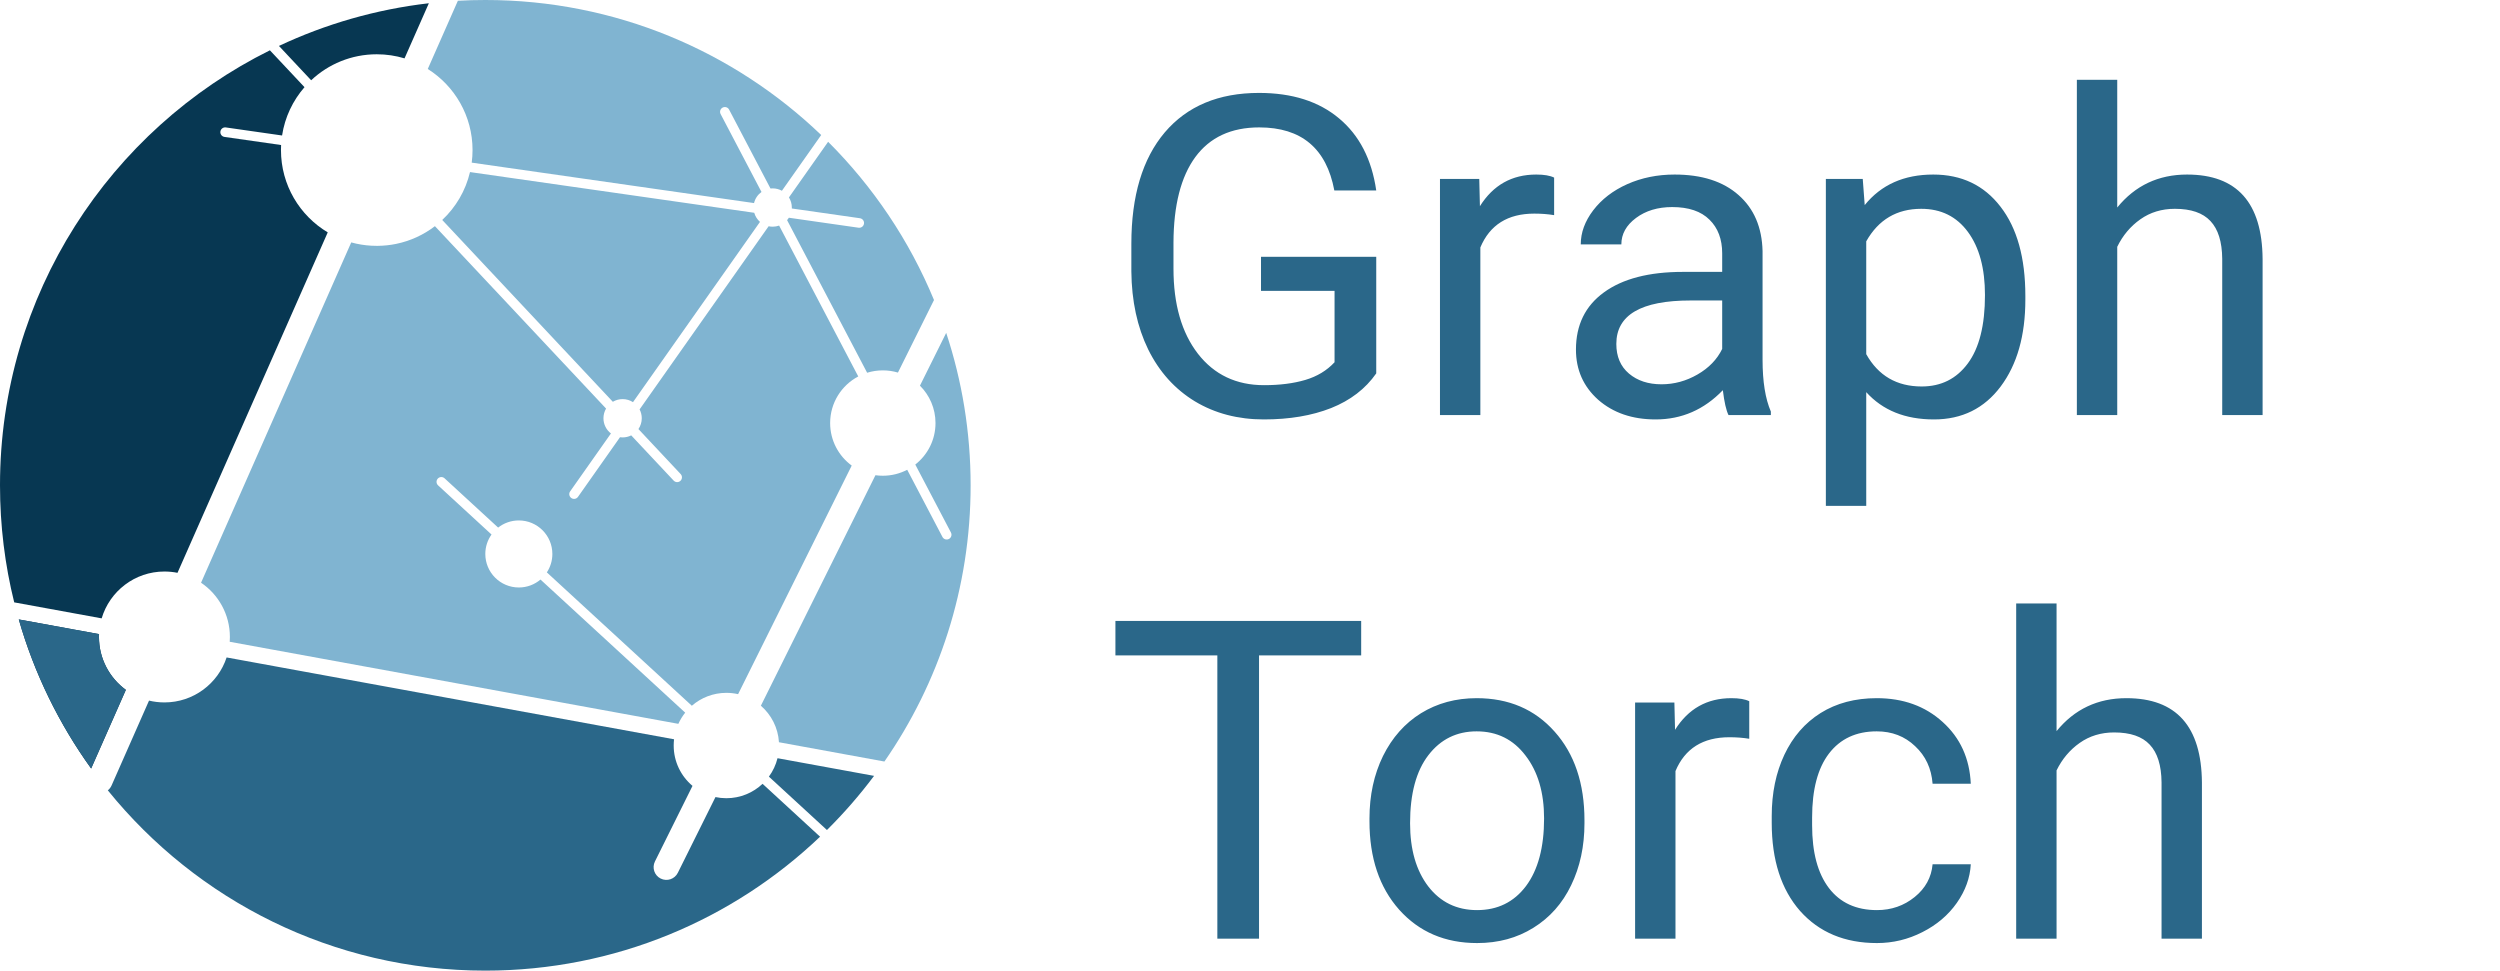 <svg width="783" height="304" viewBox="0 0 783 304" fill="none" xmlns="http://www.w3.org/2000/svg">
<path fill-rule="evenodd" clip-rule="evenodd" d="M87.366 14.387C101.904 7.547 117.703 2.942 134.318 1.017L126.699 18.281C123.946 17.448 121.025 17 118 17C110.05 17 102.823 20.092 97.455 25.139L87.366 14.387ZM84.535 15.755C34.437 40.61 0 92.283 0 152C0 164.64 1.543 176.92 4.451 188.661L31.841 193.671C34.352 185.189 42.203 179 51.5 179C52.901 179 54.27 179.141 55.592 179.408L102.648 72.78C93.876 67.544 88 57.958 88 47C88 46.471 88.014 45.944 88.041 45.422L70.301 42.882C69.481 42.764 68.912 42.004 69.029 41.184C69.147 40.364 69.906 39.794 70.727 39.912L88.345 42.435C89.222 36.694 91.725 31.488 95.371 27.303L84.535 15.755ZM5.879 194.005C10.747 210.971 18.489 226.721 28.546 240.694L39.416 216.062C34.314 212.333 31 206.303 31 199.5C31 199.2 31.006 198.901 31.019 198.604L5.879 194.005Z" fill="#073752"/>
<path fill-rule="evenodd" clip-rule="evenodd" d="M143.406 0.239L133.978 21.604C142.403 26.916 148 36.304 148 47C148 48.336 147.913 49.651 147.744 50.94L236.164 63.602C236.504 62.18 237.349 60.955 238.499 60.127L225.697 35.722C225.312 34.988 225.595 34.082 226.329 33.697C227.062 33.312 227.969 33.595 228.354 34.328L241.316 59.039C241.541 59.013 241.769 59 242 59C243.051 59 244.038 59.27 244.896 59.744L257.197 42.284C229.889 16.094 192.824 0 152 0C149.116 0 146.251 0.08 143.406 0.239ZM244.02 70.652C243.389 70.877 242.709 71 242 71C241.565 71 241.14 70.954 240.731 70.865L200.322 128.226C200.755 129.056 201 129.999 201 131C201 132.254 200.615 133.419 199.957 134.382L213.181 148.475C213.748 149.079 213.717 150.029 213.113 150.595C212.509 151.162 211.56 151.132 210.993 150.528L197.699 136.36C196.888 136.769 195.971 137 195 137C194.722 137 194.449 136.981 194.18 136.944L181.024 155.62C180.547 156.297 179.611 156.459 178.934 155.982C178.257 155.505 178.095 154.569 178.572 153.892L191.346 135.759C189.92 134.662 189 132.938 189 131C189 129.893 189.3 128.856 189.823 127.966L136.219 70.837C132.695 73.534 128.555 75.468 124.046 76.391C122.215 76.765 120.324 76.973 118.388 76.998C118.259 76.999 118.13 77 118 77H118C115.802 77 113.66 76.764 111.597 76.315C111.061 76.199 110.531 76.068 110.006 75.923L62.97 182.506C68.418 186.191 72.001 192.427 72.001 199.5C72.001 200.007 71.982 200.509 71.946 201.006L212.46 226.706C213.029 225.447 213.752 224.272 214.605 223.205L169.281 181.517C167.452 183.066 165.085 184 162.5 184C156.701 184 152 179.299 152 173.5C152 171.23 152.721 169.129 153.945 167.412L137.208 152.017C136.598 151.457 136.559 150.508 137.119 149.898C137.68 149.288 138.629 149.249 139.239 149.809L156.016 165.241C157.802 163.837 160.053 163 162.5 163C168.299 163 173 167.701 173 173.5C173 175.633 172.365 177.617 171.272 179.273L216.683 221.04C219.579 218.524 223.362 217 227.5 217C228.762 217 229.991 217.142 231.172 217.41L266.756 145.817C262.66 142.815 260 137.968 260 132.5C260 126.167 263.569 120.667 268.805 117.901L244.02 70.652ZM271.586 116.744L246.516 68.951C246.723 68.715 246.911 68.462 247.08 68.195L268.906 71.321C269.727 71.439 270.486 70.869 270.604 70.049C270.721 69.229 270.152 68.469 269.332 68.351L247.993 65.296C247.998 65.198 248 65.099 248 65C248 63.837 247.669 62.75 247.096 61.831L259.369 44.409C273.458 58.469 284.803 75.28 292.528 93.966L281.234 116.689C279.735 116.241 278.146 116 276.5 116C274.789 116 273.138 116.261 271.586 116.744ZM284.137 147.13L295.175 168.174C295.56 168.907 296.467 169.19 297.201 168.805C297.934 168.42 298.217 167.514 297.832 166.78L286.668 145.496C290.523 142.476 293 137.777 293 132.5C293 127.923 291.137 123.782 288.128 120.793L296.349 104.253C301.313 119.268 304 135.32 304 152C304 184.143 294.023 213.956 276.997 238.51L243.969 232.469C243.688 227.907 241.552 223.845 238.306 221.03L274.188 148.839C274.944 148.945 275.716 149 276.5 149C279.256 149 281.854 148.325 284.137 147.13ZM236.228 66.642C236.545 67.76 237.179 68.746 238.027 69.496L198.252 125.956C197.315 125.351 196.199 125 195 125C193.883 125 192.836 125.306 191.94 125.838L138.51 68.894C142.747 64.924 145.83 59.739 147.205 53.894L236.228 66.642ZM152.672 303.999C152.776 303.998 152.879 303.998 152.983 303.997L152.05 304C152.258 304 152.465 303.999 152.672 303.999Z" fill="#80B4D1"/>
<path fill-rule="evenodd" clip-rule="evenodd" d="M238.834 245.491C235.878 248.286 231.889 250 227.5 250C226.329 250 225.185 249.878 224.083 249.646L212.293 273.365C211.31 275.344 208.909 276.15 206.931 275.167C204.953 274.184 204.146 271.783 205.13 269.805L216.892 246.139C213.29 243.112 211 238.573 211 233.5C211 232.838 211.039 232.185 211.115 231.543L70.977 205.912C68.285 214.093 60.583 220 51.5 220C49.838 220 48.222 219.802 46.675 219.429L34.943 246.012C34.671 246.629 34.262 247.143 33.768 247.534C61.634 281.977 104.245 304 152 304C192.648 304 229.569 288.044 256.843 262.055L238.834 245.491ZM258.998 259.961C264.322 254.683 269.259 249.014 273.76 243.001L243.519 237.47C242.997 239.583 242.068 241.536 240.819 243.241L258.998 259.961ZM28.546 240.693C18.49 226.72 10.747 210.971 5.879 194.005L31.019 198.604C31.006 198.901 31 199.2 31 199.5C31 206.303 34.314 212.333 39.416 216.062L28.546 240.693Z" fill="#2A6789"/>
<path d="M431.039 116.943C427.667 121.774 422.95 125.397 416.889 127.812C410.873 130.182 403.855 131.367 395.834 131.367C387.722 131.367 380.521 129.476 374.232 125.693C367.943 121.865 363.067 116.442 359.604 109.424C356.186 102.406 354.431 94.271 354.34 85.019V76.338C354.34 61.344 357.826 49.723 364.799 41.475C371.817 33.226 381.661 29.102 394.33 29.102C404.721 29.102 413.083 31.768 419.418 37.1C425.753 42.386 429.626 49.906 431.039 59.658H417.914C415.453 46.488 407.615 39.902 394.398 39.902C385.603 39.902 378.926 43.001 374.369 49.199C369.857 55.352 367.579 64.284 367.533 75.996V84.131C367.533 95.296 370.085 104.183 375.189 110.791C380.294 117.354 387.198 120.635 395.902 120.635C400.824 120.635 405.131 120.088 408.822 118.994C412.514 117.9 415.567 116.055 417.982 113.457V91.103H394.945V80.439H431.039V116.943ZM486.752 67.383C484.838 67.064 482.764 66.904 480.531 66.904C472.237 66.904 466.609 70.436 463.646 77.5V130H451V56.035H463.305L463.51 64.58C467.657 57.972 473.536 54.668 481.146 54.668C483.607 54.668 485.476 54.987 486.752 55.625V67.383ZM541.371 130C540.642 128.542 540.049 125.944 539.594 122.207C533.715 128.314 526.697 131.367 518.539 131.367C511.247 131.367 505.255 129.316 500.561 125.215C495.912 121.068 493.588 115.827 493.588 109.492C493.588 101.79 496.505 95.82 502.338 91.582C508.217 87.298 516.465 85.156 527.084 85.156H539.389V79.346C539.389 74.925 538.067 71.416 535.424 68.818C532.781 66.175 528.884 64.853 523.734 64.853C519.223 64.853 515.44 65.993 512.387 68.272C509.333 70.55 507.807 73.307 507.807 76.543H495.092C495.092 72.852 496.391 69.297 498.988 65.879C501.632 62.415 505.186 59.681 509.652 57.676C514.164 55.671 519.109 54.668 524.486 54.668C533.008 54.668 539.685 56.81 544.516 61.094C549.346 65.332 551.853 71.188 552.035 78.662V112.705C552.035 119.495 552.901 124.896 554.633 128.906V130H541.371ZM520.385 120.361C524.35 120.361 528.109 119.336 531.664 117.285C535.219 115.234 537.794 112.568 539.389 109.287V94.111H529.477C513.982 94.111 506.234 98.646 506.234 107.715C506.234 111.68 507.556 114.779 510.199 117.012C512.842 119.245 516.238 120.361 520.385 120.361ZM634.34 93.838C634.34 105.094 631.765 114.163 626.615 121.045C621.465 127.926 614.493 131.367 605.697 131.367C596.719 131.367 589.656 128.519 584.506 122.822V158.438H571.859V56.035H583.412L584.027 64.238C589.177 57.858 596.332 54.668 605.492 54.668C614.379 54.668 621.397 58.018 626.547 64.717C631.742 71.416 634.34 80.736 634.34 92.676V93.838ZM621.693 92.402C621.693 84.062 619.916 77.477 616.361 72.647C612.807 67.816 607.93 65.4 601.732 65.4C594.076 65.4 588.334 68.796 584.506 75.586V110.928C588.288 117.673 594.076 121.045 601.869 121.045C607.93 121.045 612.738 118.652 616.293 113.867C619.893 109.036 621.693 101.882 621.693 92.402ZM663.119 64.99C668.725 58.109 676.016 54.668 684.994 54.668C700.626 54.668 708.51 63.486 708.646 81.123V130H696V81.055C695.954 75.723 694.724 71.781 692.309 69.228C689.939 66.676 686.225 65.4 681.166 65.4C677.064 65.4 673.464 66.494 670.365 68.682C667.266 70.869 664.851 73.74 663.119 77.295V130H650.473V25H663.119V64.99ZM426.322 205.27H394.33V294H381.273V205.27H349.35V194.469H426.322V205.27ZM428.92 256.334C428.92 249.088 430.333 242.571 433.158 236.783C436.029 230.995 439.994 226.529 445.053 223.385C450.157 220.24 455.967 218.668 462.484 218.668C472.556 218.668 480.691 222.154 486.889 229.127C493.132 236.1 496.254 245.374 496.254 256.949V257.838C496.254 265.038 494.864 271.51 492.084 277.252C489.35 282.949 485.408 287.392 480.258 290.582C475.154 293.772 469.275 295.367 462.621 295.367C452.595 295.367 444.46 291.881 438.217 284.908C432.019 277.936 428.92 268.707 428.92 257.223V256.334ZM441.635 257.838C441.635 266.041 443.526 272.626 447.309 277.594C451.137 282.561 456.241 285.045 462.621 285.045C469.047 285.045 474.151 282.538 477.934 277.525C481.716 272.467 483.607 265.403 483.607 256.334C483.607 248.222 481.671 241.66 477.797 236.646C473.969 231.588 468.865 229.059 462.484 229.059C456.241 229.059 451.205 231.542 447.377 236.51C443.549 241.477 441.635 248.587 441.635 257.838ZM547.865 231.383C545.951 231.064 543.878 230.904 541.645 230.904C533.35 230.904 527.722 234.436 524.76 241.5V294H512.113V220.035H524.418L524.623 228.58C528.77 221.972 534.649 218.668 542.26 218.668C544.721 218.668 546.589 218.987 547.865 219.625V231.383ZM587.855 285.045C592.367 285.045 596.309 283.678 599.682 280.943C603.054 278.209 604.923 274.791 605.287 270.689H617.25C617.022 274.928 615.564 278.961 612.875 282.789C610.186 286.617 606.586 289.671 602.074 291.949C597.608 294.228 592.868 295.367 587.855 295.367C577.784 295.367 569.763 292.018 563.793 285.318C557.868 278.574 554.906 269.368 554.906 257.701V255.582C554.906 248.382 556.228 241.979 558.871 236.373C561.514 230.768 565.297 226.415 570.219 223.316C575.186 220.217 581.042 218.668 587.787 218.668C596.081 218.668 602.963 221.152 608.432 226.119C613.946 231.087 616.885 237.535 617.25 245.465H605.287C604.923 240.68 603.1 236.76 599.818 233.707C596.583 230.608 592.572 229.059 587.787 229.059C581.361 229.059 576.371 231.383 572.816 236.031C569.307 240.634 567.553 247.311 567.553 256.061V258.453C567.553 266.975 569.307 273.538 572.816 278.141C576.326 282.743 581.339 285.045 587.855 285.045ZM644.115 228.99C649.721 222.109 657.012 218.668 665.99 218.668C681.622 218.668 689.506 227.486 689.643 245.123V294H676.996V245.055C676.951 239.723 675.72 235.781 673.305 233.229C670.935 230.676 667.221 229.4 662.162 229.4C658.061 229.4 654.46 230.494 651.361 232.682C648.262 234.869 645.847 237.74 644.115 241.295V294H631.469V189H644.115V228.99Z" fill="#2A6789"/>
</svg>
